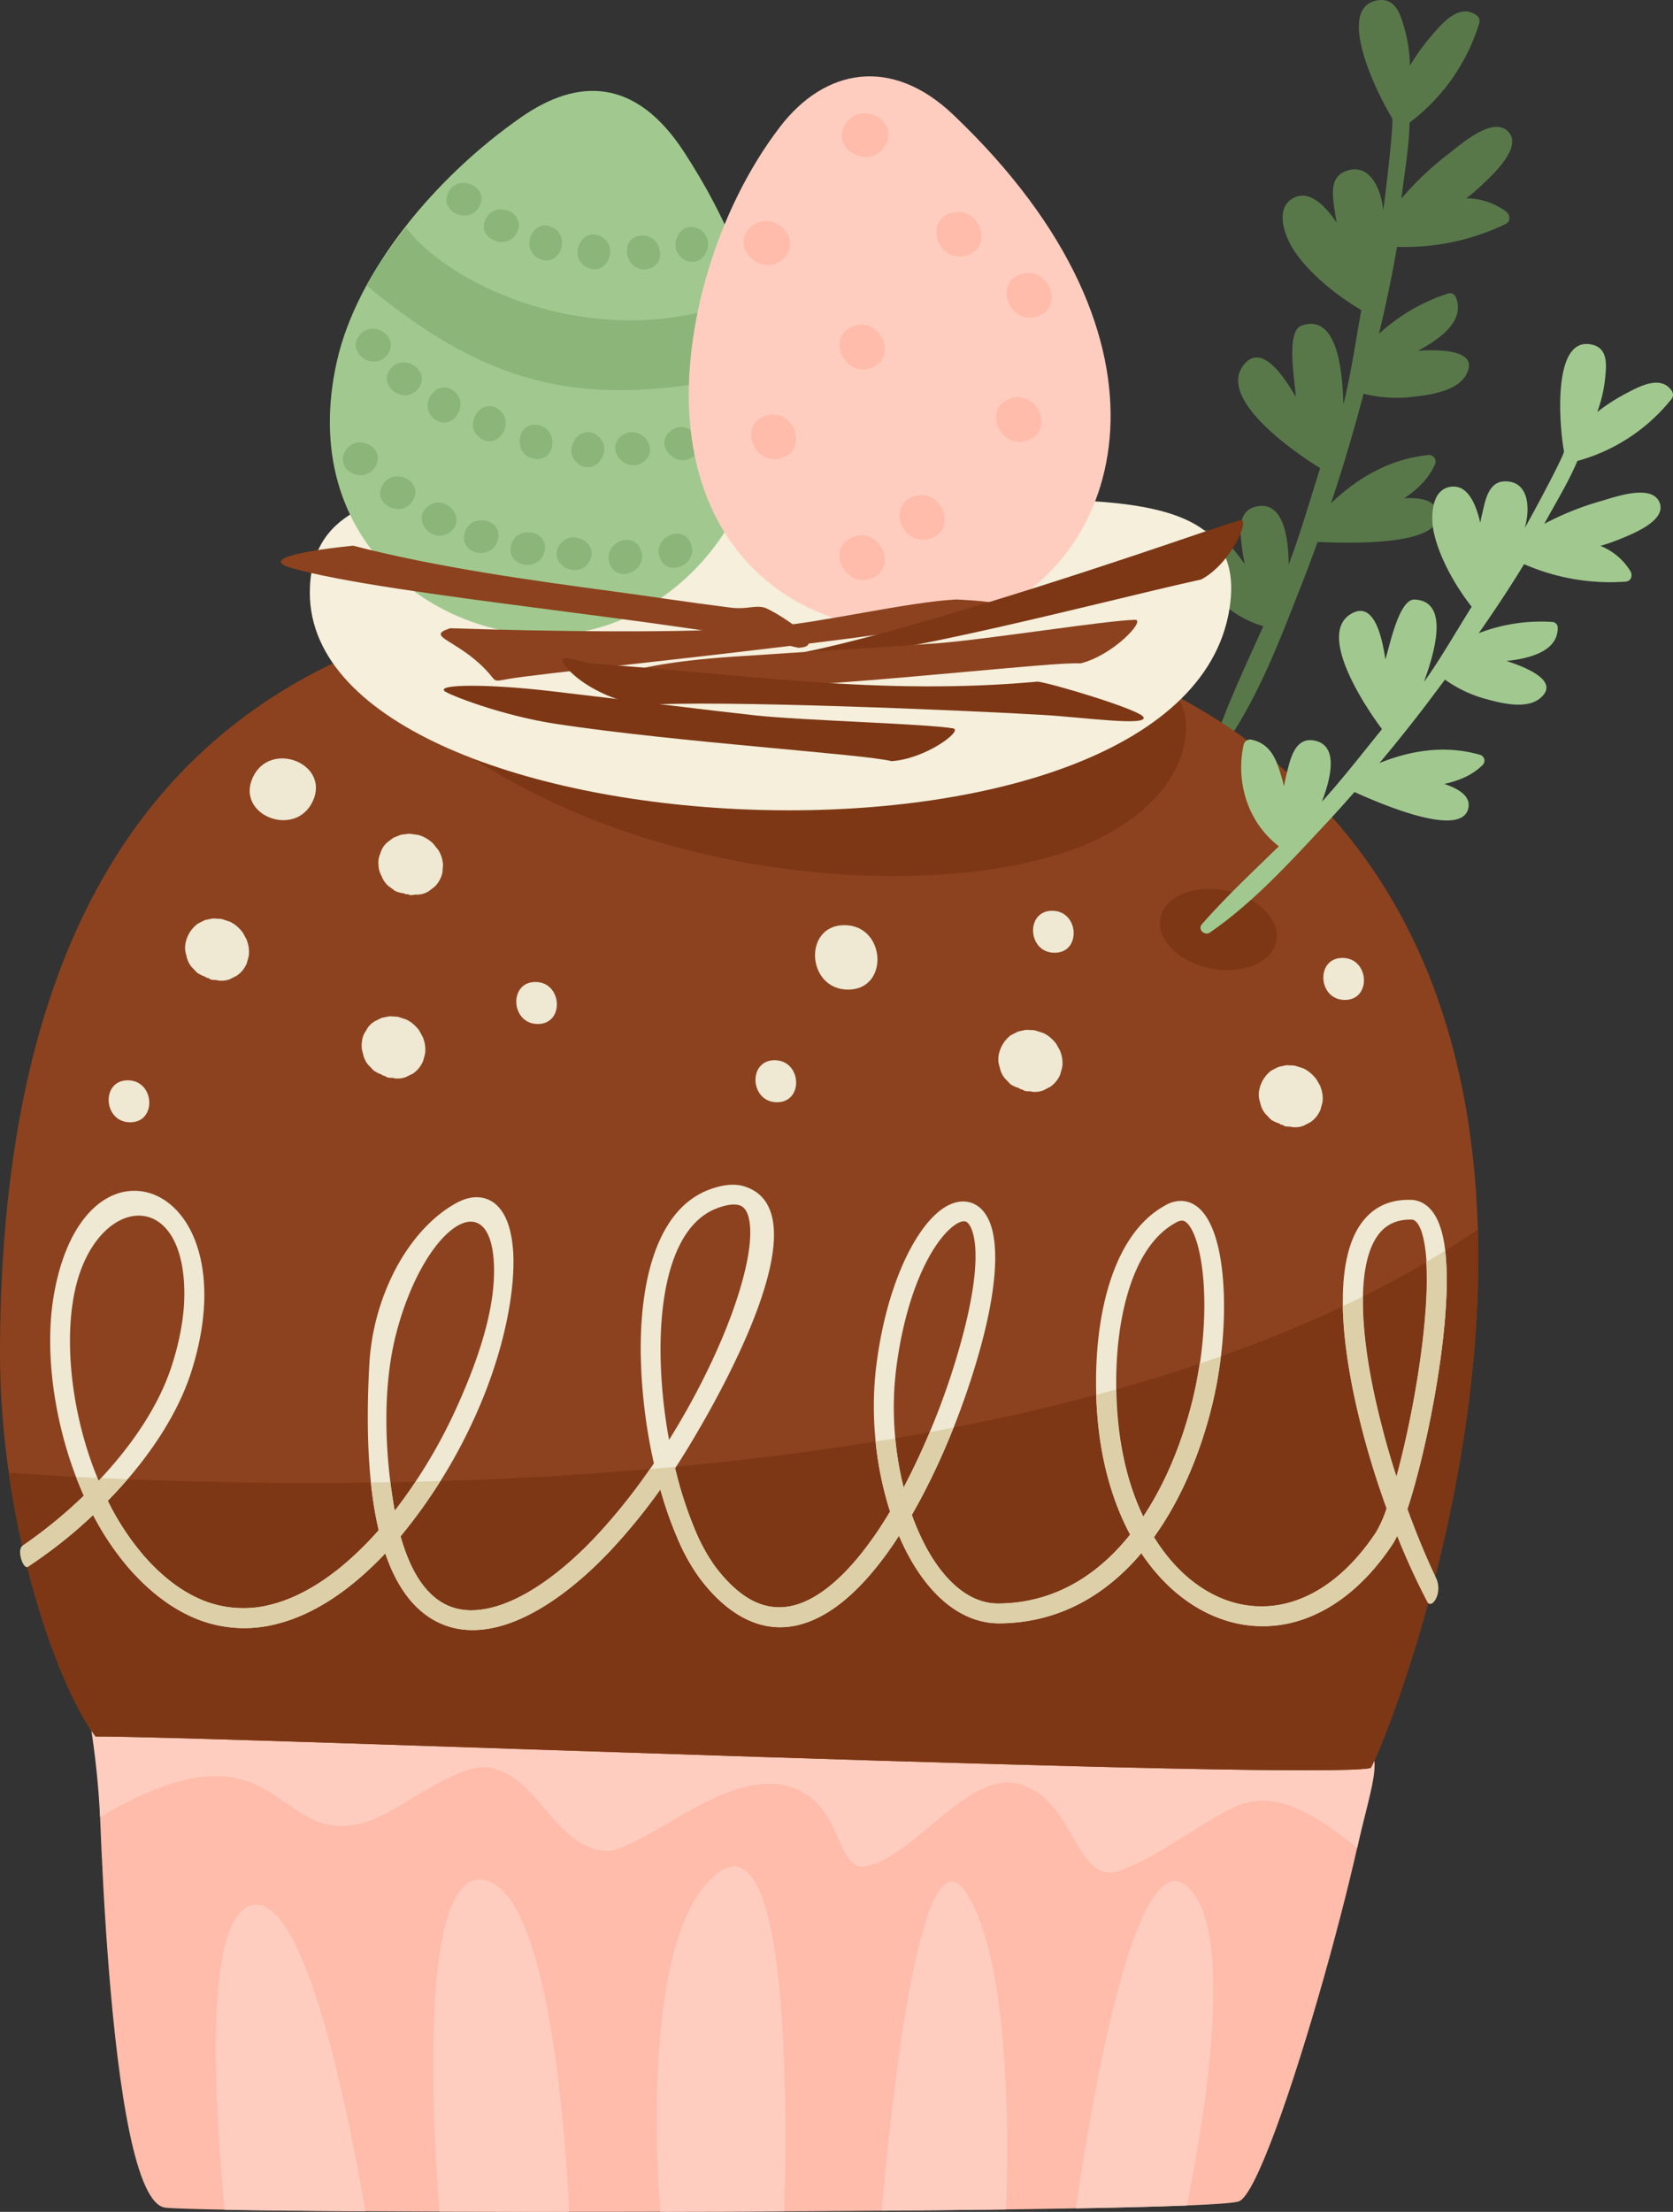 <svg xmlns="http://www.w3.org/2000/svg" width="817" height="1080" viewBox="0 0 817 1080"><rect x="0" y="0" width="817" height="1080" fill="#333333" stroke="none"/><g id="Слой_2" data-name="Слой 2"><g id="Easter63_545267704"><g id="Easter63_545267704-2" data-name="Easter63_545267704"><path d="M716 96.85a94.49 94.49.0 0 0 7.6-6.42c5.12-4.92 20.28-18.61 12.89-26.2-7.54-7.75-23.15 6.36-28.89 10.72a150.64 150.64.0 0 0-23.24 22c1.4-12 3.82-25.31 4-37.11a95.52 95.52.0 0 0 34-48.48 3.6 3.6.0 0 0-1.61-4.14c-8.7-5.74-17.11 4.94-22.22 10.86a101.24 101.24.0 0 0-10 14A72.4 72.4.0 0 0 686 14.35C684.17 8 681.88-1.17 673 .12c-22.16 3.3 1 48.42 6.8 57.43 1.09 1.68-3.5 39.89-4.31 45.07C674.24 90.41 667.74 79 656.6 83.81c-8.21 3.56-5.36 14.26-4.55 20.72.19 1.41.49 2.77.71 4.15-6.8-9.93-14.51-16.36-22-11.47-8.59 5.63-2.7 19.47 1.41 25.49 7.63 11.18 20.56 21.63 32.52 28.62.0.07.06.13.08.22-2.46 13.34-5.23 32.39-8.73 45.89-.44-14.33-2.31-44.49-20.29-38.52-8.17 2.51-3.22 28.37-2.93 34.92-8.21-14.26-18-25.54-25.67-15.4-14.32 19 37.38 50.11 37.54 50.11-4.65 14.67-9.9 32.71-15.36 47.14-.16-15.89-3.55-31.44-16.29-28.25-9.26 2.31-7.26 13.71-6.49 20.19.32 2.65.8 5.22 1.31 7.8-.8-1.07-1.54-2.14-2.35-3.2-5.91-7.59-11.79-15.08-22.71-13.25a3.56 3.56.0 0 0-2.66 4.18c3.24 19.41 16.71 36.82 36.78 42.6-7.85 17.59-16.19 35.07-22.55 53.06-1.15 3.24 3.69 5.17 5.59 2.33 15.15-22.53 25.25-49.12 35-74 3-7.46 5.75-15 8.46-22.52 13.56.58 60.63 2.36 58.81-13.69-.72-6.41-7.63-8.12-16.52-7.62 6.79-4.52 12.32-10 15.22-17a3.22 3.22.0 0 0-3.15-4.15C678.91 224 663 233.24 650 245.72q6.24-18.72 11.59-37.67c1.46-5.21 2.9-10.5 4.33-15.8a66.91 66.91.0 0 0 24.41 1.48c8-.9 21.17-2.74 25.59-10.63 6.21-11.07-8.6-12.8-23.52-11.83 12.15-6.38 22.86-15.17 18.61-25.94a3 3 0 0 0-3.69-2.05A90.61 90.61.0 0 0 673.42 163c3.33-14 6.37-28.24 8.81-42.49a112.36 112.36.0 0 0 53-11.13c2.76-1.33 2.24-4.61.22-6.1A32.63 32.63.0 0 0 716 96.85z" fill="#587849" fill-rule="evenodd"/><g><path d="M47.83 851.74s3.63 223.15 33 226.23 507.61 3.08 524.17-3.08 72.42-210.84 64.19-220.07S72.08 845.59 47.83 851.74z" fill="#ffbcaa" fill-rule="evenodd"/><g><path d="M109.69 1079c17.24.32 40.95.57 68.73.75-8.43-49.28-29.65-155.39-55.34-149.48C99.34 935.71 104.65 1026.78 109.69 1079z" fill="#ffcdbf" fill-rule="evenodd"/><path d="M214.62 1079.87c20 .08 41.32.12 63.28.13-1.25-28.67-8.66-156.63-41.74-162.08C202.4 912.34 212.43 1053.37 214.62 1079.87z" fill="#ffcdbf" fill-rule="evenodd"/><path d="M322.44 1080c20.15.0 40.46-.1 60.45-.2.83-24.11 5.47-195-32.84-164.92C315.06 942.29 320.12 1048.58 322.44 1080z" fill="#ffcdbf" fill-rule="evenodd"/><path d="M430.6 1079.46c21.31-.17 41.77-.37 60.68-.62 1.21-33.27 2.19-121.37-19.51-154.77C449.27 889.42 434.79 1031.38 430.6 1079.46z" fill="#ffcdbf" fill-rule="evenodd"/><path d="M525.45 1078.31c21.89-.39 40.43-.86 54.13-1.41 7.42-36.19 24.88-134.65.08-155.91C552.74 897.93 530.37 1043.55 525.45 1078.31z" fill="#ffcdbf" fill-rule="evenodd"/></g></g><path d="M48.87 887.2c91.6-53.82 83.47 20.36 133.69 1.09 19.49-8.47 45.85-31.54 60.89-23.85 20.36 6.15 30 40.78 55.32 39.24 22.71-6.16 56.93-39.24 85.83-31.55s22.6 45.41 40.66 38.49c24.19-6.94 50.21-49.26 75.42-38.49 25.14 9.24 25.32 52.33 49.21 40 16.31-6.14 36.09-21.8 53.16-29.83 19.41-9.14 39.51 3.76 59.73 20 5.83-25.81 11.73-41.52 6.43-47.47S68.55 836.75 44.3 842.92A415.7 415.7.0 0 1 48.87 887.2z" fill="#ffcdbf" fill-rule="evenodd"/><path d="M46.62 847.89C26.66 821.11-.2 741.5.0 659.66c.7-276.65 139.17-398 422.89-364C887.65 351.38 672.8 862.48 669.28 863.28 641.92 869.43 111.27 847.89 46.62 847.89z" fill="#8c421e" fill-rule="evenodd"/><path d="M597.92 434.75c15.69 2.82 27.07 13.69 25.45 24.24S607.7 475.82 592 473 565 459.28 566.6 448.72 582.25 431.89 597.92 434.75z" fill="#7d3714" fill-rule="evenodd"/><path d="M209.8 355.23c104.58 81.94 263.05 85.61 326.36 54.44 52.54-25.87 47.79-68.17 33.4-74.14C562.84 332.76 257.57 301.26 209.8 355.23z" fill="#7d3714" fill-rule="evenodd"/><path d="M46.62 847.89c-15-20.17-34-70.32-42.33-128.8 118.76 8.35 510.78 23.44 717.4-118.78 3.87 134.76-50.65 262.58-52.41 263C641.92 869.43 111.25 847.89 46.62 847.89z" fill="#7d3714" fill-rule="evenodd"/><g><path d="M10.87 754.86a231.23 231.23.0 0 0 19.18-14.67q5.58-4.76 10.88-9.87a187.84 187.84.0 0 1-9.48-26.51C24.59 679 22.7 653.2 26.27 632.5c4.78-27.84 16.4-43.52 28.91-48.86a25.78 25.78.0 0 1 19-.72c6 2.12 11.47 6.42 15.83 12.71 10.08 14.58 14.19 40.44 3.38 74.26-7 21.91-22.14 43.9-40.74 62.92a126.38 126.38.0 0 0 17.81 27.07c8.07 9.15 16.29 15.57 24.51 19.66a53.07 53.07.0 0 0 37.56 3.91c12.71-3.23 25.19-10.66 36.89-20.78a165.86 165.86.0 0 0 15.53-15.51c-4.63-19.63-6.5-46.08-4.61-80.68a114.35 114.35.0 0 1 12.58-46.35c7.45-14.26 17.6-25.58 28.67-32 4.64-2.8 8.91-3.88 12.71-3.47 5.45.58 9.56 3.91 12.35 9.42 2.26 4.48 3.58 10.57 4 17.81 1 19.93-5.11 49.93-18.6 79.66a259.15 259.15.0 0 1-36.41 58.59 92.42 92.42.0 0 0 4.37 12.4c4.94 11.24 11.31 18.07 18.56 21.34s15.61 3 24.56.24c15.6-4.89 32.58-17.57 48.27-34.3a289.41 289.41.0 0 0 27.92-35.28 263.54 263.54.0 0 1-6.42-53.79c-.35-32.46 6.59-62.17 24.79-75.24A36.58 36.58.0 0 1 346 581c7.36-2.83 13.36-3.2 18.1-1.51 41.61 14.25-22.55 119.5-34.39 137.4a192.84 192.84.0 0 0 10 30.76 87.32 87.32.0 0 0 9.54 17.23c5.68 7.53 11.34 12.73 16.93 15.94 9.91 5.65 19.94 5 29.68-.15 10.48-5.5 20.72-16 30.2-29.36 3-4.17 5.84-8.61 8.62-13.25a168.36 168.36.0 0 1-7.37-37.6 164.62 164.62.0 0 1 .6-33.47c4.68-37.42 17.29-63.16 28.81-73.89 4.81-4.49 9.74-6.68 14.27-6.42 5.25.3 9.53 3.51 12.2 9.77 4.17 9.74 4.23 28.8-3.45 58.12-7.14 27.21-19.31 58.89-34.43 85.12a115.33 115.33.0 0 0 7.08 16c7.88 14.47 18.27 24.68 30.24 26.84a27.37 27.37.0 0 0 5.52.43h0c23.4-.34 42.27-10.55 57-25.92q3.54-3.69 6.77-7.74c-8.28-15.49-14-34.64-15.9-56.87-1.91-22-.38-45.76 5.64-65.29 5.28-17.18 14.08-31.24 27.15-38.43a15 15 0 0 1 8.1-2.32c5.32.14 9.65 3.37 12.93 9 2.67 4.53 4.69 10.78 6 18.17 3.4 19.1 2.38 47-4 73-5.46 22.22-14.73 45.17-28.29 64a90.51 90.51.0 0 0 6.16 8.81c8.57 10.83 18.8 18.38 29.71 22.19a50.31 50.31.0 0 0 33.7-.12c13.71-4.81 27.18-15.59 38.83-33.12a58.72 58.72.0 0 0 5.23-11.75c-4.58-12.64-8.73-25.87-12.09-39-5.25-20.37-8.73-40.59-9.26-58-.54-18 2.11-33.14 9.26-42.68 5.53-7.41 13.52-11.45 24.44-11h.33a13 13 0 0 1 6.18 2.32c4.77 3.3 7.69 9.82 9.17 18.5 1.3 7.69 1.56 17.35 1.06 28-1.59 33.16-10.74 77.16-18.95 102.18 4.28 11.81 8.9 22.95 13.54 32.78q-1.73 6.72-3.46 13.09a343.85 343.85.0 0 1-15.08-32.83 31 31 0 0 1-2.18 4c-12.78 19.26-27.84 31.17-43.31 36.62a59.86 59.86.0 0 1-40.14.07c-12.79-4.46-24.67-13.17-34.5-25.58-1.66-2.11-3.28-4.33-4.82-6.65-1.62 1.91-3.28 3.77-5 5.56-16.32 17-37.32 28.3-63.51 28.7a37.6 37.6.0 0 1-7.48-.58c-15.35-2.77-28.18-15-37.54-32.18-1.73-3.15-3.33-6.49-4.82-10-1.61 2.52-3.28 5-4.95 7.34-10.23 14.39-21.5 25.86-33.38 32.08-12.61 6.62-25.79 7.42-39-.14-6.83-3.9-13.58-10-20.15-18.76A97.42 97.42.0 0 1 330.78 751a187.25 187.25.0 0 1-8.3-23.73 288.58 288.58.0 0 1-23.86 29.33c-16.71 17.81-35 31.39-52.14 36.77-11.16 3.49-21.9 3.58-31.53-.75S197.13 779.77 191.06 766q-1.55-3.51-2.91-7.52A166.75 166.75.0 0 1 176 770.17c-12.68 11-26.4 19.1-40.6 22.7A62.48 62.48.0 0 1 91 788.2c-9.42-4.68-18.74-11.92-27.77-22.14a135.7 135.7.0 0 1-17.76-26.29c-2.9 2.72-5.88 5.39-8.89 8A236.84 236.84.0 0 1 13.33 765.2q-1.29-5.07-2.46-10.34zM48.16 723C64.6 705.64 77.83 686 84 666.47c4.44-13.89 6.22-26.15 6-36.55-1-52.77-45.95-45.27-54.2 4.36-3.32 19.35-1.5 44 5 67.46A175.08 175.08.0 0 0 48.16 723zm144.6 14.66a254.23 254.23.0 0 0 30.3-50.57c12.88-28.41 19.08-51.78 18.12-70.36-2.08-39.73-34.45-17.06-47.77 34.69-6.37 24.74-6 56.45-.65 86.24zm134-34.65c17.33-27.76 30.65-57.35 36.47-80.25 2.57-10 3.65-18.65 2.94-25.06-.54-4.89-2.1-8.13-4.86-9.12-2.54-.88-6.28-.47-11.4 1.48a27.93 27.93.0 0 0-6.27 3.4c-15.49 11.12-21.37 38-21.06 67.67A249.77 249.77.0 0 0 326.73 703zm114.54 23.3a360.05 360.05.0 0 0 29-74.74c7.1-27.06 7.38-43.85 4-51.8-1-2.24-2.1-3.37-3.29-3.43-1.92-.11-4.48 1.25-7.41 4-10.29 9.59-21.61 33.27-26 68.37a155.53 155.53.0 0 0-.58 31.51 160.87 160.87.0 0 0 4.29 26.12zm117 14.27c11.38-17.05 19.33-37.3 24.17-57 6.07-24.72 7.08-51.06 3.87-69-1.11-6.27-2.7-11.37-4.71-14.8-1.4-2.38-2.87-3.74-4.32-3.78a6 6 0 0 0-3.08 1l-.14.07c-10.89 5.93-18.38 18.15-23 33.25-5.65 18.35-7.06 40.78-5.26 61.73 1.62 18.7 6 35 12.5 48.48zM682 721.06c6.71-24.5 13.29-59.7 14.62-87.4.47-10 .25-19-.92-25.95-1-6-2.58-10.15-4.82-11.7a2.78 2.78.0 0 0-1.33-.49c-7.41-.24-12.78 2.47-16.47 7.39-5.8 7.74-7.93 20.88-7.45 36.84.52 16.58 3.89 36.06 9 55.82C676.75 704.11 679.25 712.67 682 721.06z" fill="#efe8d3" fill-rule="evenodd"/><path d="M13.33 765.2c-2.31.37-5.05-8.27-2.46-10.34a233.43 233.43.0 0 0 19.18-14.67q5.58-4.76 10.88-9.87c-1.35-3-2.62-6.1-3.81-9.21 3.37.18 6.88.35 10.47.51l.57 1.4 1.22-1.31 12.91.57c-3.09 3.59-6.33 7.11-9.67 10.53a126.38 126.38.0 0 0 17.81 27.07c8.07 9.15 16.29 15.57 24.51 19.66a53.08 53.08.0 0 0 37.56 3.91c12.71-3.23 25.19-10.66 36.87-20.78a163.66 163.66.0 0 0 15.55-15.51 186.59 186.59.0 0 1-3.81-23.27l9.52-.16q.9 7 2.13 13.95 5.34-6.84 10.21-14.21c4-.09 8-.21 12.07-.33a239.89 239.89.0 0 1-19.47 27 92.42 92.42.0 0 0 4.37 12.4c4.94 11.24 11.31 18.07 18.56 21.34s15.61 3 24.56.24c15.6-4.89 32.58-17.57 48.27-34.3a286 286 0 0 0 26-32.48c4.25-.37 8.51-.74 12.79-1.15l-.46.71a192.84 192.84.0 0 0 10 30.76 87.32 87.32.0 0 0 9.54 17.23c5.68 7.53 11.34 12.73 16.93 15.94 9.91 5.65 19.94 5 29.68-.15 10.48-5.5 20.72-16 30.2-29.36 3-4.17 5.84-8.61 8.62-13.25a167.57 167.57.0 0 1-7.06-34.2c3.19-.52 6.38-1 9.56-1.57a162.12 162.12.0 0 0 4.11 24.07c4.6-8.67 8.89-17.81 12.77-27.08 3.87-.71 7.76-1.45 11.62-2.2a332.39 332.39.0 0 1-20.37 42.61 115.33 115.33.0 0 0 7.08 16c7.88 14.47 18.27 24.68 30.24 26.84a27.37 27.37.0 0 0 5.52.43h0c23.4-.34 42.27-10.55 57-25.92q3.54-3.69 6.77-7.74c-8.28-15.49-14-34.64-15.9-56.87-.33-3.73-.55-7.53-.67-11.34q4.85-1.29 9.65-2.65c.07 4.62.31 9.22.7 13.73 1.6 18.72 6 35 12.5 48.5 11.38-17.05 19.33-37.3 24.17-57 1.44-5.89 2.6-11.87 3.48-17.81q5.22-1.75 10.38-3.59a204 204 0 0 1-4.4 24.2c-5.46 22.22-14.73 45.17-28.29 64a90.51 90.51.0 0 0 6.16 8.81c8.56 10.83 18.8 18.38 29.71 22.19a50.31 50.31.0 0 0 33.7-.12c13.71-4.81 27.18-15.59 38.83-33.12a59.31 59.31.0 0 0 5.23-11.75c-4.58-12.64-8.73-25.87-12.09-39-5.25-20.37-8.73-40.57-9.26-58v-1.69q4.9-2.32 9.72-4.73c0 2.16.0 4.39.0 6.67.52 16.58 3.89 36.06 9 55.82 2.19 8.54 4.69 17.1 7.4 25.49 6.71-24.5 13.29-59.7 14.62-87.4a167.94 167.94.0 0 0 0-17.4c3.11-1.84 6.18-3.71 9.24-5.6a151.06 151.06.0 0 1 .49 24c-1.59 33.16-10.74 77.16-18.95 102.18 4.28 11.81 8.9 22.95 13.54 32.78 4.17 7.18-.95 15.64-3.46 13.09a343.85 343.85.0 0 1-15.08-32.83 31 31 0 0 1-2.18 4c-12.78 19.26-27.84 31.17-43.31 36.62a59.86 59.86.0 0 1-40.14.07c-12.79-4.46-24.67-13.17-34.5-25.58-1.66-2.11-3.28-4.33-4.82-6.65-1.61 1.91-3.28 3.77-5 5.56-16.32 17-37.32 28.3-63.51 28.7a37.6 37.6.0 0 1-7.48-.58c-15.35-2.77-28.17-15-37.54-32.18-1.73-3.15-3.33-6.49-4.82-10-1.61 2.52-3.28 5-4.95 7.34-10.23 14.39-21.5 25.86-33.38 32.08-12.61 6.62-25.79 7.42-39-.14-6.83-3.9-13.58-10-20.15-18.76A97.42 97.42.0 0 1 330.78 751a187.25 187.25.0 0 1-8.3-23.73 288.58 288.58.0 0 1-23.86 29.33c-16.71 17.81-35 31.39-52.15 36.77-11.15 3.49-21.89 3.58-31.52-.75S197.13 779.77 191.06 766q-1.55-3.51-2.91-7.52A166.75 166.75.0 0 1 176 770.17c-12.68 11-26.4 19.09-40.6 22.7A62.57 62.57.0 0 1 91 788.22c-9.42-4.7-18.74-11.94-27.77-22.16a135.7 135.7.0 0 1-17.76-26.29c-2.9 2.72-5.88 5.39-8.89 8A236.84 236.84.0 0 1 13.33 765.2z" fill="#ddcfa8" fill-rule="evenodd"/></g><path d="M262.62 5e2c13.21.0 12-20.52-1.17-20.52S249.41 5e2 262.62 5e2z" fill="#efe8d3" fill-rule="evenodd"/><path d="M100.22 476.9c.26.13.39.39.67.5s.53.09.8.19c.6.21 1.07.71 1.71.82l2.37.15c.27.0.52.21.78.19a11 11 0 0 0 5.64-.6l3.39-1.71a13.49 13.49.0 0 0 4.9-6c.35-1.22.69-2.46 1-3.68a15.42 15.42.0 0 0-.94-7.58v-.14s0 0 0-.05v0c-.63-1.17-1.25-2.33-1.89-3.5a18.69 18.69.0 0 0-2.93-3.19 15.36 15.36.0 0 0-3.61-2.33h-.09c-.11-.05-3.68-1.21-3.78-1.24h-.05a13.15 13.15.0 0 0-2-.13 17.57 17.57.0 0 0-2-.12H104c-.18.0-3.58.69-3.76.74.0.0.0.0.0.0l-.2.07c-.35.15-3.1 1.53-3.43 1.72v0a.41.41.0 0 0-.11.07 15.52 15.52.0 0 0-5.94 9.71 11.35 11.35.0 0 0 .45 5.72 12.25 12.25.0 0 0 2.37 5.41l2.84 3A16.36 16.36.0 0 0 100.22 476.9z" fill="#efe8d3" fill-rule="evenodd"/><path d="M186.31 524.65c.26.13.4.39.66.51s.55.07.8.18c.61.2 1.09.71 1.73.82s1.58.11 2.35.15c.27.0.52.2.8.2a11.18 11.18.0 0 0 5.62-.62l3.41-1.69a14 14 0 0 0 4.9-6c.34-1.23.68-2.46 1-3.68a15.29 15.29.0 0 0-.92-7.58.58.58.0 0 0 0-.14s0 0 0-.06.0.0.0.0l-1.9-3.5a18.17 18.17.0 0 0-2.93-3.18 15 15 0 0 0-3.6-2.33h-.09c-.12-.05-3.7-1.22-3.8-1.24h0c-.6-.12-3-.19-2-.12a12.69 12.69.0 0 0-2-.13h-.11c-.17.0-3.59.69-3.75.75h0a.59.59.0 0 0-.2.07c-.36.15-3.11 1.53-3.44 1.71v0l-.11.08a10.24 10.24.0 0 0-3.91 4.32 10.59 10.59.0 0 0-2.05 5.38 11.51 11.51.0 0 0 .46 5.73 11.92 11.92.0 0 0 2.38 5.4l2.82 3A15.61 15.61.0 0 0 186.31 524.65z" fill="#efe8d3" fill-rule="evenodd"/><path d="M379.44 538.2c13.22.0 12.05-20.51-1.16-20.51S366.23 538.2 379.44 538.2z" fill="#efe8d3" fill-rule="evenodd"/><path d="M63.58 548c13.2.0 12-20.51-1.19-20.51S50.35 548 63.58 548z" fill="#efe8d3" fill-rule="evenodd"/><path d="M497.6 531.28c.25.13.4.39.66.51s.55.08.8.17c.62.2 1.1.7 1.74.8s1.57.09 2.36.12c.26.0.51.2.79.18a11.16 11.16.0 0 0 5.61-.68l3.38-1.74a13.76 13.76.0 0 0 4.82-6c.33-1.24.66-2.47 1-3.7a15.3 15.3.0 0 0-1-7.57.65.65.0 0 0 0-.13v-.06s0 0 0 0c-.64-1.16-1.3-2.32-1.94-3.49a18.62 18.62.0 0 0-3-3.14 15.18 15.18.0 0 0-3.64-2.29.24.24.0 0 1-.09.0c-.11.0-3.69-1.18-3.79-1.19h-.06a11.81 11.81.0 0 0-2-.11 16.17 16.17.0 0 0-2-.09H501c-.19.0-3.58.74-3.75.8h0a1 1 0 0 0-.2.08c-.34.16-3.06 1.56-3.4 1.75h-.05l-.11.08a15.75 15.75.0 0 0-5.82 9.78 11.45 11.45.0 0 0 .54 5.74 11.83 11.83.0 0 0 2.45 5.37c.94 1 1.9 2 2.86 3A15.4 15.4.0 0 0 497.6 531.28z" fill="#efe8d3" fill-rule="evenodd"/><path d="M624.67 548.55c.26.12.41.39.68.5s.54.08.79.18c.62.18 1.1.68 1.74.79l2.36.13c.27.0.53.19.79.17a11.1 11.1.0 0 0 5.62-.68L640 547.9a13.86 13.86.0 0 0 4.83-6l1-3.69a15.44 15.44.0 0 0-1-7.58s0-.09.0-.13a.15.15.0 0 0 0-.06v0c-.66-1.16-1.3-2.32-2-3.49a19.87 19.87.0 0 0-3-3.14 15.34 15.34.0 0 0-3.64-2.28h-.09c-.11.0-3.69-1.17-3.8-1.19h0a11.81 11.81.0 0 0-2-.11 16.08 16.08.0 0 0-2-.09h-.1c-.18.0-3.59.75-3.75.8h-.05a.77.77.0 0 0-.19.08c-.35.16-3.08 1.56-3.41 1.75v0l-.12.08a15.55 15.55.0 0 0-5.81 9.79 11.31 11.31.0 0 0 .53 5.73 12 12 0 0 0 2.45 5.37c.94 1 1.9 2 2.86 3A16.15 16.15.0 0 0 624.67 548.55z" fill="#efe8d3" fill-rule="evenodd"/><path d="M197.32 436.22c.26.09.46.32.74.38s.54.0.82.0c.63.07 1.19.49 1.84.49l2.34-.29c.27.0.56.1.83.05a11.22 11.22.0 0 0 5.41-1.64l3-2.28a13.92 13.92.0 0 0 3.74-6.79c.09-1.26.21-2.53.31-3.81a15.42 15.42.0 0 0-2.29-7.27L214 415v-.05s0 0 0 0c-.85-1-1.68-2.06-2.51-3.1a18.47 18.47.0 0 0-3.47-2.6 15.94 15.94.0 0 0-4-1.62h-.1c-.11.0-3.84-.52-3.95-.53h-.05a12.33 12.33.0 0 0-2 .24 16.69 16.69.0 0 0-2 .25.16.16.0 0 0-.09.0c-.18.06-3.4 1.33-3.55 1.42h-.06l-.17.12c-.32.21-2.76 2.06-3.07 2.3v0l-.09.09a10.37 10.37.0 0 0-3.06 5 10.6 10.6.0 0 0-1 5.66 11.54 11.54.0 0 0 1.5 5.55 12 12 0 0 0 3.33 4.88l3.34 2.47A15.78 15.78.0 0 0 197.32 436.22z" fill="#efe8d3" fill-rule="evenodd"/><path d="M656.75 488.25c13.21.0 12-20.52-1.18-20.52S643.53 488.25 656.75 488.25z" fill="#efe8d3" fill-rule="evenodd"/><path d="M397.6 245.55c117.55.0 210.45-15.5 203.27 48.36-16.49 146.84-449.57 125.4-449.57-4.5C151.3 212.06 280.07 245.55 397.6 245.55z" fill="#f5efdc" fill-rule="evenodd"/><path d="M781.54 266.54a87.5 87.5.0 0 0 8.76-3c6.12-2.5 23.9-9.16 20.1-18.24-3.87-9.29-22.18-2.43-28.64-.62a140.35 140.35.0 0 0-27.61 11.11c5.31-9.87 11.94-20.56 16.14-30.71a88.86 88.86.0 0 0 46-30.27 3.33 3.33.0 0 0 0-4.13c-5.56-7.93-16.48-1.58-22.92 1.79A95.15 95.15.0 0 0 780 201.18 67.13 67.13.0 0 0 783.83 185c.6-6.11 1.77-14.82-6.32-16.71-20.28-4.73-15.69 42.19-13.75 52 .35 1.84-16.67 33.29-19.14 37.5 3.06-11 1.33-23.1-9.94-22.74-8.31.27-9.51 10.49-11 16.36-.32 1.27-.53 2.56-.82 3.82-2.48-10.9-7-19.09-15.08-17.43-9.36 1.93-9 15.92-7.5 22.51 2.79 12.28 10.39 25.74 18.33 35.86a.81.81.0 0 1 0 .22C711.91 307 703 322.52 695.37 333c4.51-12.55 13.21-39.25-4.38-40.24-7.92-.62-12.48 23.43-14.46 29.18-2.22-15.13-6.88-28.24-16.93-22.09-18.86 11.5 15.18 56.1 15.31 56.15-9 11.08-19.73 24.89-29.39 35.49 5.3-13.78 7.68-28.38-4.43-30-8.79-1.16-11 9.37-12.51 15.23-.61 2.4-1.08 4.79-1.54 7.19-.31-1.19-.59-2.37-.93-3.56-2.5-8.58-5-17.07-15.09-19.21a3.28 3.28.0 0 0-3.73 2.7c-3.84 17.87 1.85 37.53 17.23 49.39-12.81 12.52-26 24.79-37.65 38.15-2.09 2.41 1.44 5.73 4 3.94 20.79-14.31 38.61-33.83 55.57-52q7.65-8.17 15-16.58c11.51 5.15 51.59 22.77 55.52 8.27 1.56-5.78-3.82-9.63-11.68-12.23 7.41-1.59 14.08-4.45 19-9.51a3 3 0 0 0-1.32-4.66c-16.94-4.92-33.84-2.31-49.35 4q11.79-14 22.9-28.59c3-4 6.09-8.09 9.13-12.18a62.35 62.35.0 0 0 20.6 9.63c7.28 2 19.25 4.88 25.76-.45 9.14-7.44-3-14-16.29-18.27 12.69-1.36 24.94-5.28 25-16.05a2.83 2.83.0 0 0-2.49-3 84.36 84.36.0 0 0-36.07 5.46c7.68-11 15.16-22.23 22.13-33.7A104.79 104.79.0 0 0 793.87 284c2.85-.2 3.52-3.21 2.28-5.19A30.21 30.21.0 0 0 781.54 266.54z" fill="#a1c98f" fill-rule="evenodd"/><g><path d="M164.46 176.68c-19.78 88.82 51.25 137.9 110.68 133C344.68 304 422.59 210.16 334 74.13c-23.39-35.89-51.44-36.37-79.33-17C212.73 86.23 174.27 132.51 164.46 176.68z" fill="#a1c98f" fill-rule="evenodd"/><path d="M373.33 181.16a174.63 174.63.0 0 0-6.46-37.1C296 175.5 219.87 140.4 198.3 111c-7.11 9.14-14 18.66-19.29 28.33C246.49 195.7 295.39 198.42 373.33 181.16z" fill="#8cb579" fill-rule="evenodd"/><path d="M183.54 227.47c5-9.47-10.17-16.37-15.15-6.87S178.58 237 183.54 227.47z" fill="#8cb579" fill-rule="evenodd"/><path d="M234.15 100.7c5-9.47-10.19-16.37-15.17-6.89S229.17 110.18 234.15 100.7z" fill="#8cb579" fill-rule="evenodd"/><path d="M252.42 113.62c5-9.47-10.19-16.35-15.17-6.87S247.44 123.12 252.42 113.62z" fill="#8cb579" fill-rule="evenodd"/><path d="M263.25 126.34c9.59 4.73 16.1-10.6 6.49-15.33S253.64 121.6 263.25 126.34z" fill="#8cb579" fill-rule="evenodd"/><path d="M286.77 130.67c9.59 4.73 16.1-10.59 6.49-15.33S277.16 125.94 286.77 130.67z" fill="#8cb579" fill-rule="evenodd"/><path d="M334.57 127c9.6 4.73 16.1-10.61 6.49-15.34S325 122.22 334.57 127z" fill="#8cb579" fill-rule="evenodd"/><path d="M208.74 247.38c-8.22 6.83 3.13 19 11.36 12.18S217 240.54 208.74 247.38z" fill="#8cb579" fill-rule="evenodd"/><path d="M327.32 210.55c-8.23 6.83 3.11 19 11.36 12.18S335.57 203.7 327.32 210.55z" fill="#8cb579" fill-rule="evenodd"/><path d="M303.27 213c-8.23 6.83 3.12 19 11.36 12.18S311.51 206.16 303.27 213z" fill="#8cb579" fill-rule="evenodd"/><path d="M312.73 115.06c-10.62 1.31-7.65 17.69 3 16.38S323.36 113.75 312.73 115.06z" fill="#8cb579" fill-rule="evenodd"/><path d="M201.83 244c5-9.48-10.19-16.37-15.17-6.89S196.85 253.52 201.83 244z" fill="#8cb579" fill-rule="evenodd"/><path d="M189 173.46c6.84-8.23-6.57-18.12-13.4-9.87S182.12 181.71 189 173.46z" fill="#8cb579" fill-rule="evenodd"/><path d="M204.15 189.89c6.83-8.23-6.57-18.11-13.4-9.87S197.32 198.14 204.15 189.89z" fill="#8cb579" fill-rule="evenodd"/><path d="M212.12 204.58c8.39 6.62 17.94-7 9.52-13.65S203.7 198 212.12 204.58z" fill="#8cb579" fill-rule="evenodd"/><path d="M234.22 213.7c8.41 6.61 17.94-7 9.54-13.65S225.8 207.08 234.22 213.7z" fill="#8cb579" fill-rule="evenodd"/><path d="M282.32 226.42c8.39 6.62 17.94-7 9.51-13.65S273.89 219.81 282.32 226.42z" fill="#8cb579" fill-rule="evenodd"/><path d="M262 207.45c-10.66-.92-11.16 15.72-.48 16.64S272.69 208.37 262 207.45z" fill="#8cb579" fill-rule="evenodd"/><path d="M243.26 263.15c2.09-10.48-14.41-12.79-16.49-2.29S241.18 273.66 243.26 263.15z" fill="#8cb579" fill-rule="evenodd"/><path d="M273.21 266.14c-5.94 8.89 8.4 17.36 14.35 8.45S279.17 257.24 273.21 266.14z" fill="#8cb579" fill-rule="evenodd"/><path d="M266 269c2.08-10.49-14.41-12.8-16.49-2.3S263.93 279.51 266 269z" fill="#8cb579" fill-rule="evenodd"/><path d="M312.91 268.43c-3.93-9.95-19-3-15.11 7S316.84 278.39 312.91 268.43z" fill="#8cb579" fill-rule="evenodd"/><path d="M337.39 265.4c-3.93-9.95-19.05-3-15.12 7S341.31 275.37 337.39 265.4z" fill="#8cb579" fill-rule="evenodd"/></g><g><path d="M336.88 205.72c7.59 90.67 90 116.4 145.28 94.08 64.72-26.15 100.9-132.07-16.79-243.91-29.81-28.32-62.45-22.77-84.59 6.21C349.8 102.62 333.12 160.64 336.88 205.72z" fill="#ffcdbf" fill-rule="evenodd"/><g><path d="M382.55 126.24c10.36-9.77-5.74-25-16.12-15.23S372.17 136 382.55 126.24z" fill="#ffbcaa" fill-rule="evenodd"/><path d="M425.4 179.65c13.41-4.8 4.76-25.21-8.67-20.41S412 184.46 425.4 179.65z" fill="#ffbcaa" fill-rule="evenodd"/><path d="M382.12 223.5c13.4-4.81 4.77-25.22-8.66-20.4S368.7 228.32 382.12 223.5z" fill="#ffbcaa" fill-rule="evenodd"/><path d="M454.64 262.85c13.4-4.8 4.75-25.22-8.68-20.4S441.21 267.66 454.64 262.85z" fill="#ffbcaa" fill-rule="evenodd"/><path d="M501.85 215.08c13.4-4.81 4.75-25.23-8.68-20.42S488.42 219.88 501.85 215.08z" fill="#ffbcaa" fill-rule="evenodd"/><path d="M472.61 124.57c13.4-4.81 4.76-25.21-8.67-20.41S459.19 129.38 472.61 124.57z" fill="#ffbcaa" fill-rule="evenodd"/><path d="M506.9 154.36c13.41-4.8 4.76-25.22-8.67-20.4S493.47 159.17 506.9 154.36z" fill="#ffbcaa" fill-rule="evenodd"/><path d="M432.58 70.55c6.62-12.62-13.55-21.79-20.19-9.17S426 83.17 432.58 70.55z" fill="#ffbcaa" fill-rule="evenodd"/><path d="M425.4 282.52c13.41-4.8 4.76-25.21-8.67-20.4S412 287.34 425.4 282.52z" fill="#ffbcaa" fill-rule="evenodd"/></g></g><g><path d="M389.88 316.3c16.58-.64-12.07-18.38-16.9-19.72-5.11-1.05-8.31 1.08-16.14.12-22-2.76-37.48-5.25-56.39-7.79-40.48-5.45-86.88-11.81-128-22.46.0.0-51.76 4.8-29.93 10.95C190.63 291 335.7 303.27 389.88 316.3z" fill="#8c421e" fill-rule="evenodd"/><path d="M248.41 331.49c27.66-4.9 330.68-33.22 218.69-38.78-23.67 1.2-64.67 11.12-91.28 13.41-40.69 3.45-113.45 2.05-155.95.63-12.64 4.11 3.1 5.37 17.28 20.22C242.93 333 240 333 248.41 331.49z" fill="#8c421e" fill-rule="evenodd"/><path d="M586.63 282.93c14.64-7.81 24.06-29.82 19.14-28.93-5.06 1.29-26.14 8.53-33.56 11.06-47 16-133.32 44.08-179.9 53.44C399.77 330.65 536.44 293.94 586.63 282.93z" fill="#7d3714" fill-rule="evenodd"/><path d="M435.37 371.66c16.54-1.07 35-14.83 30.16-16-13.44-2.28-73.23-3.83-96.6-6.34-20.49-2.21-64.86-7.75-100.21-11.88-30-3.5-55.47-3.43-51.64.0 1.89 1.69 27.45 11.92 54.78 16.08C332.07 362.59 422.12 368.22 435.37 371.66z" fill="#7d3714" fill-rule="evenodd"/><path d="M527.72 323.92c16.06-4.07 31.7-21 26.72-21.28-13.63.21-72.69 9.61-96.13 11.41-20.56 1.56-65.2 4.22-100.69 6.62-30.11 2-55.17 6.75-50.79 9.42 2.17 1.31 29.18 6.71 56.81 5.8C424.5 333.87 514.07 323 527.72 323.92z" fill="#8c421e" fill-rule="evenodd"/><path d="M509.41 349.09c-37.23-2.22-159.31-7.41-195-4.82-26.66-3.16-43.87-22.25-38.89-22.8 5.22-.22 8.07 2.19 15.9 2.73 72.65 5.11 138.49 15.6 215.37 8.62 6.48.73 50.3 13.77 51.65 17.4C560.14 354.69 528.86 350.22 509.41 349.09z" fill="#7d3714" fill-rule="evenodd"/></g><path d="M515 465.22c13.21.0 12-20.51-1.18-20.51S501.77 465.22 515 465.22z" fill="#efe8d3" fill-rule="evenodd"/><path d="M414.17 483.21c20.25.0 18.48-31.48-1.81-31.48S393.88 483.21 414.17 483.21z" fill="#efe8d3" fill-rule="evenodd"/><path d="M152.8 391.1c8.4-18.43-21-29.85-29.39-11.41S144.39 409.56 152.8 391.1z" fill="#efe8d3" fill-rule="evenodd"/></g></g></g></svg>
